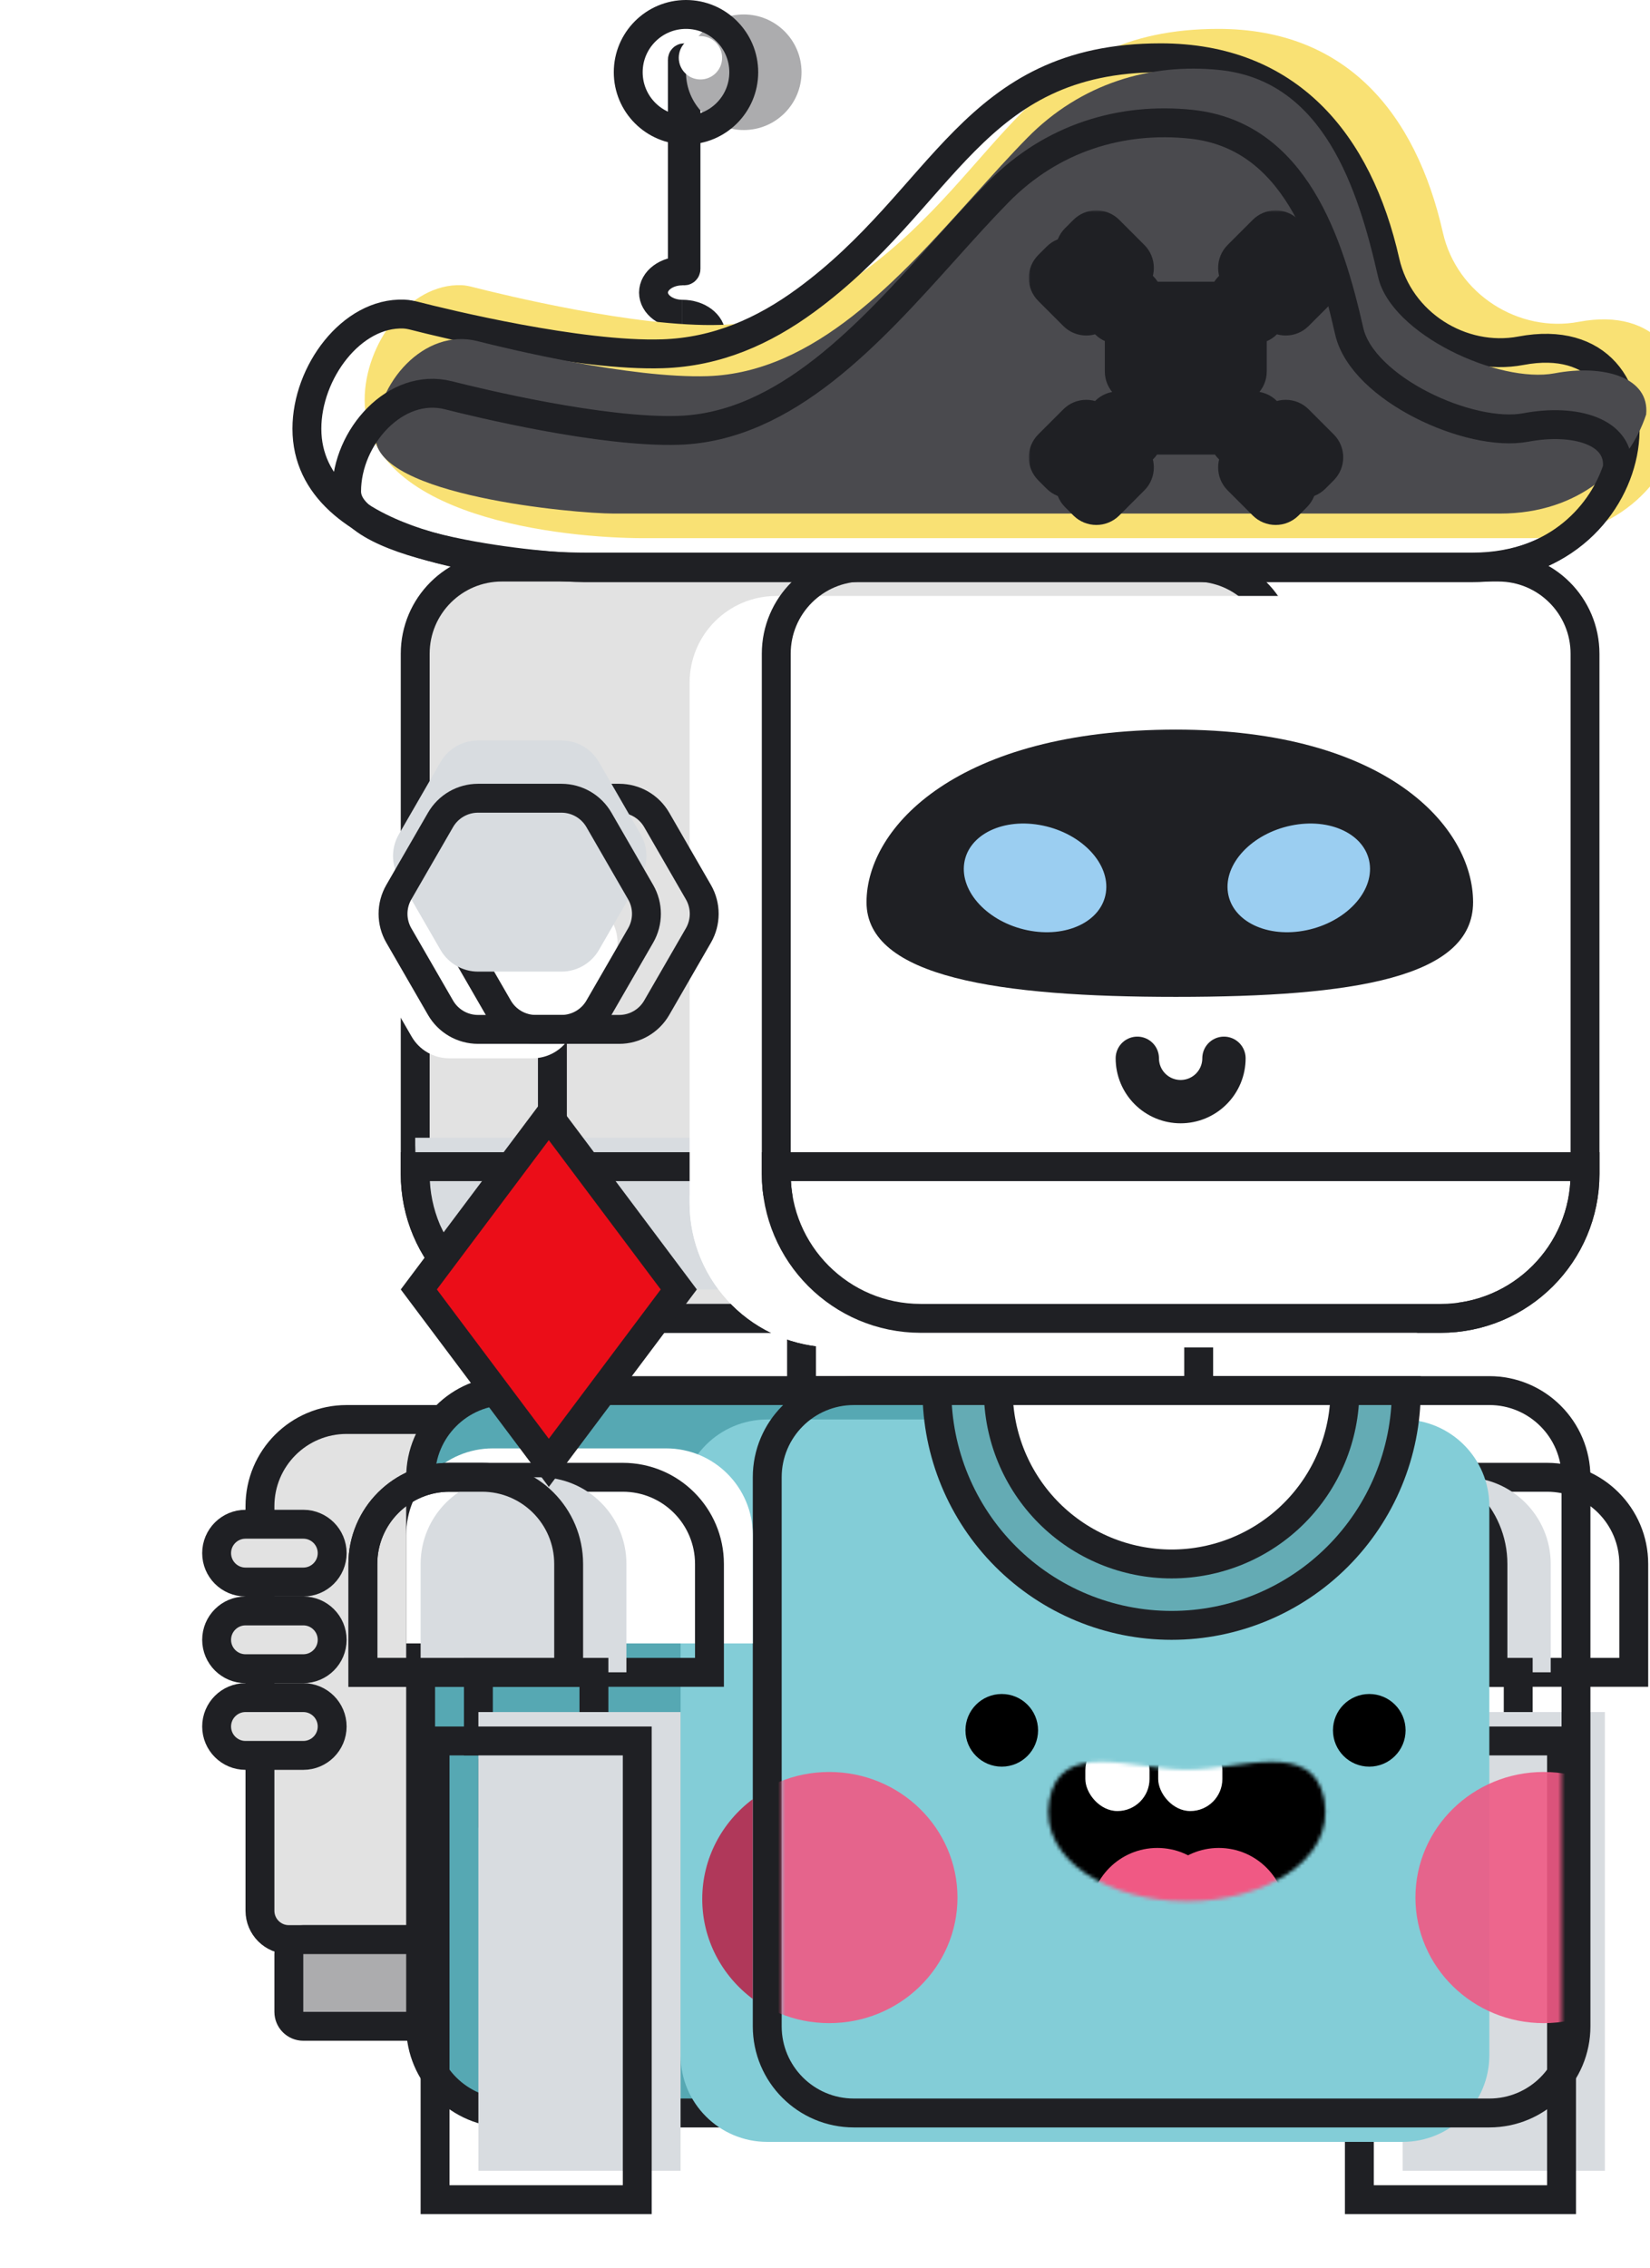 <svg width="457" height="628" viewBox="0 0 457 628" fill="none" xmlns="http://www.w3.org/2000/svg">
<g filter="url(#filter0_ii)">
<path d="M72 417C72 403.745 82.745 393 96 393H288C301.255 393 312 403.745 312 417V529C312 533.418 308.418 537 304 537H80C75.582 537 72 533.418 72 529V417Z" fill="#E2E2E2"/>
</g>
<path d="M72 417C72 403.745 82.745 393 96 393H288C301.255 393 312 403.745 312 417V529C312 533.418 308.418 537 304 537H80C75.582 537 72 533.418 72 529V417Z" stroke="#1F2024" stroke-width="8"/>
<g filter="url(#filter1_ii)">
<path d="M80 541C80 538.791 81.791 537 84 537H300C302.209 537 304 538.791 304 541V557C304 559.209 302.209 561 300 561H84C81.791 561 80 559.209 80 557V541Z" fill="#ACACAE"/>
</g>
<path d="M80 541C80 538.791 81.791 537 84 537H300C302.209 537 304 538.791 304 541V557C304 559.209 302.209 561 300 561H84C81.791 561 80 559.209 80 557V541Z" stroke="#1F2024" stroke-width="8"/>
<g filter="url(#filter2_ii)">
<path d="M60 430C60 425.582 63.582 422 68 422H84C88.418 422 92 425.582 92 430V430C92 434.418 88.418 438 84 438H68C63.582 438 60 434.418 60 430V430Z" fill="#E2E2E2"/>
</g>
<path d="M60 430C60 425.582 63.582 422 68 422H84C88.418 422 92 425.582 92 430V430C92 434.418 88.418 438 84 438H68C63.582 438 60 434.418 60 430V430Z" stroke="#1F2024" stroke-width="8"/>
<g filter="url(#filter3_ii)">
<path d="M60 454C60 449.582 63.582 446 68 446H84C88.418 446 92 449.582 92 454V454C92 458.418 88.418 462 84 462H68C63.582 462 60 458.418 60 454V454Z" fill="#E2E2E2"/>
</g>
<path d="M60 454C60 449.582 63.582 446 68 446H84C88.418 446 92 449.582 92 454V454C92 458.418 88.418 462 84 462H68C63.582 462 60 458.418 60 454V454Z" stroke="#1F2024" stroke-width="8"/>
<g filter="url(#filter4_ii)">
<path d="M60 478C60 473.582 63.582 470 68 470H84C88.418 470 92 473.582 92 478V478C92 482.418 88.418 486 84 486H68C63.582 486 60 482.418 60 478V478Z" fill="#E2E2E2"/>
</g>
<path d="M60 478C60 473.582 63.582 470 68 470H84C88.418 470 92 473.582 92 478V478C92 482.418 88.418 486 84 486H68C63.582 486 60 482.418 60 478V478Z" stroke="#1F2024" stroke-width="8"/>
<g filter="url(#filter5_i)">
<rect x="222" y="365" width="110" height="20" fill="white"/>
</g>
<rect x="222" y="365" width="110" height="20" stroke="#1F2024" stroke-width="8"/>
<g filter="url(#filter6_i)">
<path d="M356.5 433C356.5 419.745 367.245 409 380.5 409H428.5C441.755 409 452.5 419.745 452.5 433V463H356.5V433Z" fill="white"/>
</g>
<path d="M356.5 433C356.5 419.745 367.245 409 380.5 409H428.5C441.755 409 452.5 419.745 452.5 433V463H356.5V433Z" stroke="#1F2024" stroke-width="8"/>
<g filter="url(#filter7_i)">
<path d="M356.5 433C356.5 419.745 367.245 409 380.5 409H389.5C402.755 409 413.5 419.745 413.5 433V463H356.5V433Z" fill="#D8DCE0"/>
</g>
<path d="M356.5 433C356.5 419.745 367.245 409 380.5 409H389.5C402.755 409 413.5 419.745 413.5 433V463H356.5V433Z" stroke="#1F2024" stroke-width="8"/>
<g filter="url(#filter8_ii)">
<rect x="388.5" y="463" width="32" height="19" fill="#4A4A4E"/>
</g>
<rect x="388.5" y="463" width="32" height="19" stroke="#1F2024" stroke-width="8"/>
<g filter="url(#filter9_i)">
<rect x="376.5" y="482" width="56" height="127" fill="#D8DCE0"/>
</g>
<rect x="376.5" y="482" width="56" height="127" stroke="#1F2024" stroke-width="8"/>
<g filter="url(#filter10_ii)">
<path d="M116.5 409C116.5 395.745 127.245 385 140.5 385H332.5C345.755 385 356.5 395.745 356.5 409V561C356.5 574.255 345.755 585 332.5 585H140.5C127.245 585 116.5 574.255 116.5 561V409Z" fill="#56A8B3"/>
</g>
<path d="M116.5 409C116.5 395.745 127.245 385 140.5 385H332.5C345.755 385 356.5 395.745 356.5 409V561C356.5 574.255 345.755 585 332.5 585H140.5C127.245 585 116.5 574.255 116.5 561V409Z" stroke="#1F2024" stroke-width="8"/>
<g filter="url(#filter11_i)">
<path d="M212.5 409C212.5 395.745 223.245 385 236.5 385H412.5C425.755 385 436.5 395.745 436.5 409V561C436.5 574.255 425.755 585 412.5 585H236.5C223.245 585 212.5 574.255 212.5 561V409Z" fill="#83CDD7"/>
</g>
<path d="M212.5 409C212.5 395.745 223.245 385 236.5 385H412.5C425.755 385 436.5 395.745 436.5 409V561C436.5 574.255 425.755 585 412.5 585H236.5C223.245 585 212.5 574.255 212.5 561V409Z" stroke="#1F2024" stroke-width="8"/>
<mask id="mask0" mask-type="alpha" maskUnits="userSpaceOnUse" x="216" y="459" width="217" height="105">
<rect opacity="0.9" x="216.5" y="459" width="216" height="105" fill="#C4C4C4"/>
</mask>
<g mask="url(#mask0)">
<path fill-rule="evenodd" clip-rule="evenodd" d="M229.677 560.126C249.29 560.126 265.189 544.559 265.189 525.357C265.189 506.154 249.29 490.588 229.677 490.588C210.064 490.588 194.164 506.154 194.164 525.357C194.164 544.559 210.064 560.126 229.677 560.126Z" fill="#F05984"/>
<path fill-rule="evenodd" clip-rule="evenodd" d="M427.546 560.126C447.159 560.126 463.058 544.559 463.058 525.357C463.058 506.154 447.159 490.588 427.546 490.588C407.933 490.588 392.033 506.154 392.033 525.357C392.033 544.559 407.933 560.126 427.546 560.126Z" fill="#F05984"/>
</g>
<path d="M277.455 489.112C283.009 489.112 287.511 484.61 287.511 479.056C287.511 473.502 283.009 469 277.455 469C271.901 469 267.399 473.502 267.399 479.056C267.399 484.61 271.901 489.112 277.455 489.112Z" fill="black"/>
<path d="M379.248 489.112C384.802 489.112 389.304 484.61 389.304 479.056C389.304 473.502 384.802 469 379.248 469C373.694 469 369.192 473.502 369.192 479.056C369.192 484.61 373.694 489.112 379.248 489.112Z" fill="black"/>
<mask id="mask1" mask-type="alpha" maskUnits="userSpaceOnUse" x="290" y="487" width="78" height="40">
<path d="M328.328 526.381C308.176 526.381 287.706 515.467 290.622 498.462C293.537 481.457 313.673 489.865 328.328 489.957L328.409 489.957L328.409 489.951L328.721 489.956V489.956L329.032 489.951L329.032 489.957L329.113 489.957C343.621 489.866 363.502 481.625 366.727 497.96L366.819 498.462C369.735 515.467 349.265 526.381 329.113 526.381L328.408 526.379V526.379H329.033L328.328 526.381V526.381Z" fill="white"/>
</mask>
<g mask="url(#mask1)">
<rect x="288.291" y="481.231" width="83.322" height="45.15" fill="black"/>
<path fill-rule="evenodd" clip-rule="evenodd" d="M320.544 549.057C330.882 549.057 339.262 540.677 339.262 530.339C339.262 520.001 330.882 511.62 320.544 511.62C310.206 511.62 301.825 520.001 301.825 530.339C301.825 540.677 310.206 549.057 320.544 549.057Z" fill="#F05984"/>
<rect x="300.604" y="481.231" width="17.777" height="20.179" rx="8.888" fill="white"/>
<rect x="320.783" y="481.231" width="17.777" height="20.179" rx="8.888" fill="white"/>
<path fill-rule="evenodd" clip-rule="evenodd" d="M337.56 549.057C347.898 549.057 356.279 540.677 356.279 530.339C356.279 520.001 347.898 511.62 337.56 511.62C327.223 511.62 318.842 520.001 318.842 530.339C318.842 540.677 327.223 549.057 337.56 549.057Z" fill="#F05984"/>
</g>
<path d="M389.5 385C389.5 402.239 382.652 418.772 370.462 430.962C358.272 443.152 341.739 450 324.5 450C307.261 450 290.728 443.152 278.538 430.962C266.348 418.772 259.5 402.239 259.5 385L324.5 385H389.5Z" fill="#64ABB4" stroke="#1F2024" stroke-width="8"/>
<path d="M372.5 385C372.5 397.73 367.443 409.939 358.441 418.941C349.439 427.943 337.23 433 324.5 433C311.77 433 299.561 427.943 290.559 418.941C281.557 409.939 276.5 397.73 276.5 385L324.5 385H372.5Z" fill="white" stroke="#1F2024" stroke-width="8"/>
<path fill-rule="evenodd" clip-rule="evenodd" d="M208.5 498.103C199.991 504.455 194.5 514.484 194.5 525.769C194.5 537.054 199.991 547.083 208.5 553.435V498.103Z" fill="#B0385A"/>
<g filter="url(#filter12_i)">
<path d="M100.5 433C100.5 419.745 111.245 409 124.5 409H172.5C185.755 409 196.5 419.745 196.5 433V463H100.5V433Z" fill="white"/>
</g>
<path d="M100.5 433C100.5 419.745 111.245 409 124.5 409H172.5C185.755 409 196.5 419.745 196.5 433V463H100.5V433Z" stroke="#1F2024" stroke-width="8"/>
<g filter="url(#filter13_i)">
<path d="M100.5 433C100.5 419.745 111.245 409 124.5 409H133.5C146.755 409 157.5 419.745 157.5 433V463H100.5V433Z" fill="#D8DCE0"/>
</g>
<path d="M100.5 433C100.5 419.745 111.245 409 124.5 409H133.5C146.755 409 157.5 419.745 157.5 433V463H100.5V433Z" stroke="#1F2024" stroke-width="8"/>
<g filter="url(#filter14_ii)">
<rect x="132.5" y="463" width="32" height="19" fill="#4A4A4E"/>
</g>
<rect x="132.5" y="463" width="32" height="19" stroke="#1F2024" stroke-width="8"/>
<g filter="url(#filter15_i)">
<rect x="120.5" y="482" width="56" height="127" fill="#D8DCE0"/>
</g>
<rect x="120.5" y="482" width="56" height="127" stroke="#1F2024" stroke-width="8"/>
<g filter="url(#filter16_ii)">
<path d="M115 181C115 167.745 125.745 157 139 157H331C344.255 157 355 167.745 355 181V341C355 354.255 344.255 365 331 365H155C132.909 365 115 347.091 115 325V181Z" fill="#E2E2E2"/>
</g>
<path d="M115 181C115 167.745 125.745 157 139 157H331C344.255 157 355 167.745 355 181V341C355 354.255 344.255 365 331 365H155C132.909 365 115 347.091 115 325V181Z" stroke="#1F2024" stroke-width="8"/>
<g filter="url(#filter17_i)">
<path d="M115 323H355V325C355 347.091 337.091 365 315 365H155C132.909 365 115 347.091 115 325V323Z" fill="#D8DCE0"/>
</g>
<path d="M115 323H355V325C355 347.091 337.091 365 315 365H155C132.909 365 115 347.091 115 325V323Z" stroke="#1F2024" stroke-width="8"/>
<g filter="url(#filter18_i)">
<path d="M215 181C215 167.745 225.745 157 239 157H415C428.255 157 439 167.745 439 181V325C439 347.091 421.091 365 399 365H255C232.909 365 215 347.091 215 325V181Z" fill="white"/>
</g>
<path d="M215 181C215 167.745 225.745 157 239 157H415C428.255 157 439 167.745 439 181V325C439 347.091 421.091 365 399 365H255C232.909 365 215 347.091 215 325V181Z" stroke="#1F2024" stroke-width="8"/>
<g filter="url(#filter19_i)">
<path d="M215 323H439V325C439 347.091 421.091 365 399 365H255C232.909 365 215 347.091 215 325V323Z" fill="white"/>
</g>
<path d="M215 323H439V325C439 347.091 421.091 365 399 365H255C232.909 365 215 347.091 215 325V323Z" stroke="#1F2024" stroke-width="8"/>
<g filter="url(#filter20_ddi)">
<path fill-rule="evenodd" clip-rule="evenodd" d="M329.68 202C388.055 202 412.001 228.939 412 249.792C411.999 270.644 379.09 276 329.68 276C280.881 276 244 270.644 244 249.792C244 228.939 269.392 202 329.68 202Z" fill="#1F2024"/>
<path fill-rule="evenodd" clip-rule="evenodd" d="M288.517 257.534C277.683 255.278 269.868 246.964 271.062 238.966C272.256 230.967 282.007 226.313 292.841 228.569C303.676 230.826 311.491 239.139 310.297 247.137C309.103 255.136 299.352 259.791 288.517 257.534Z" fill="#9BCEF1"/>
<path fill-rule="evenodd" clip-rule="evenodd" d="M365.881 257.534C355.047 259.791 345.296 255.136 344.102 247.137C342.908 239.139 350.723 230.826 361.557 228.569C372.392 226.313 382.142 230.967 383.336 238.966C384.53 246.964 376.715 255.278 365.881 257.534Z" fill="#9BCEF1"/>
</g>
<g filter="url(#filter21_d)">
<line x1="157" y1="279" x2="157" y2="319" stroke="#1F2024" stroke-width="8"/>
<g filter="url(#filter22_ii)">
<path d="M156 305L192 353L156 401L120 353L156 305Z" fill="#EB0D18"/>
</g>
<path d="M156 305L192 353L156 401L120 353L156 305Z" stroke="#1F2024" stroke-width="8"/>
<g filter="url(#filter23_i)">
<path d="M142.011 223C144.155 219.287 148.116 217 152.403 217L175.497 217C179.785 217 183.746 219.287 185.89 223L197.437 243C199.58 246.713 199.58 251.287 197.437 255L185.89 275C183.746 278.713 179.785 281 175.497 281H152.403C148.116 281 144.155 278.713 142.011 275L130.464 255C128.321 251.287 128.321 246.713 130.464 243L142.011 223Z" fill="white"/>
</g>
<path d="M142.011 223C144.155 219.287 148.116 217 152.403 217L175.497 217C179.785 217 183.746 219.287 185.89 223L197.437 243C199.58 246.713 199.58 251.287 197.437 255L185.89 275C183.746 278.713 179.785 281 175.497 281H152.403C148.116 281 144.155 278.713 142.011 275L130.464 255C128.321 251.287 128.321 246.713 130.464 243L142.011 223Z" stroke="#1F2024" stroke-width="8"/>
<g filter="url(#filter24_i)">
<path d="M126.011 223C128.155 219.287 132.116 217 136.403 217L159.497 217C163.785 217 167.746 219.287 169.89 223L181.437 243C183.58 246.713 183.58 251.287 181.437 255L169.89 275C167.746 278.713 163.785 281 159.497 281H136.403C132.116 281 128.155 278.713 126.011 275L114.464 255C112.321 251.287 112.321 246.713 114.464 243L126.011 223Z" fill="#D8DCE0"/>
</g>
<path d="M126.011 223C128.155 219.287 132.116 217 136.403 217L159.497 217C163.785 217 167.746 219.287 169.89 223L181.437 243C183.58 246.713 183.58 251.287 181.437 255L169.89 275C167.746 278.713 163.785 281 159.497 281H136.403C132.116 281 128.155 278.713 126.011 275L114.464 255C112.321 251.287 112.321 246.713 114.464 243L126.011 223Z" stroke="#1F2024" stroke-width="8" stroke-linejoin="round"/>
</g>
<path d="M339 293C339 294.576 338.69 296.136 338.087 297.592C337.483 299.048 336.6 300.371 335.485 301.485C334.371 302.6 333.048 303.483 331.592 304.087C330.136 304.69 328.576 305 327 305C325.424 305 323.864 304.69 322.408 304.087C320.952 303.483 319.629 302.6 318.515 301.485C317.4 300.371 316.517 299.048 315.913 297.592C315.31 296.136 315 294.576 315 293" stroke="#1F2024" stroke-width="12" stroke-linecap="round"/>
<g filter="url(#filter25_ii)">
<rect x="189" y="16" width="1" height="59" rx="0.5" fill="#ACACAE"/>
</g>
<rect x="189" y="16" width="1" height="59" rx="0.5" stroke="#1F2024" stroke-width="8"/>
<path d="M189 99C193.418 99 197 96.314 197 93C197 89.686 193.418 87 189 87" stroke="#1F2024" stroke-width="8"/>
<path d="M189 87C184.582 87 181 84.314 181 81C181 77.686 184.582 75 189 75" stroke="#1F2024" stroke-width="8"/>
<g filter="url(#filter26_i)">
<path d="M174 20C174 11.163 181.163 4 190 4V4C198.837 4 206 11.163 206 20V20C206 28.837 198.837 36 190 36V36C181.163 36 174 28.837 174 20V20Z" fill="#ACACAE"/>
</g>
<path d="M174 20C174 11.163 181.163 4 190 4V4C198.837 4 206 11.163 206 20V20C206 28.837 198.837 36 190 36V36C181.163 36 174 28.837 174 20V20Z" stroke="#1F2024" stroke-width="8"/>
<circle cx="194" cy="16" r="6" fill="white"/>
<g filter="url(#filter27_i)">
<path d="M321.451 16C269.19 16 261.827 54.895 223.115 83.186C211.515 91.665 198.65 97.456 183.493 97.949C160.382 98.701 122.966 89.522 114.981 87.485C113.944 87.22 112.919 86.998 111.849 86.957C97.388 86.402 85 103.098 85 118.686C85 151.498 140.403 157 162.299 157H407.847C458.211 157 464.675 88.91 421.258 97.103C404.761 100.216 387.517 89.535 383.64 72.406C376.137 39.265 356.788 16 321.451 16Z" fill="#F9E174"/>
</g>
<path d="M321.451 16C269.19 16 261.827 54.895 223.115 83.186C211.515 91.665 198.65 97.456 183.493 97.949C160.382 98.701 122.966 89.522 114.981 87.485C113.944 87.22 112.919 86.998 111.849 86.957C97.388 86.402 85 103.098 85 118.686C85 151.498 140.403 157 162.299 157H407.847C458.211 157 464.675 88.91 421.258 97.103C404.761 100.216 387.517 89.535 383.64 72.406C376.137 39.265 356.788 16 321.451 16Z" stroke="#1F2024" stroke-width="8"/>
<g filter="url(#filter28_i)">
<path d="M447.934 129.756C448.962 119.498 436.273 115.773 422.587 118.352C407.184 121.255 377.31 107.648 373.689 91.676C368.139 67.19 358.59 37.438 329.941 34.399C310.672 32.355 291.329 38.102 276.516 53.183C271.701 58.084 266.804 63.528 261.767 69.127C240.902 92.322 217.644 118.176 187.962 119.141C166.592 119.835 132.121 111.447 124.217 109.44C109.611 105.731 96 120.983 96 136.046C96 152.238 151.267 157.185 161.932 157.185H407.48C429.609 157.185 443.263 143.923 447.934 129.756Z" fill="#4A4A4E"/>
</g>
<path d="M447.934 129.756C448.962 119.498 436.273 115.773 422.587 118.352C407.184 121.255 377.31 107.648 373.689 91.676C368.139 67.19 358.59 37.438 329.941 34.399C310.672 32.355 291.329 38.102 276.516 53.183C271.701 58.084 266.804 63.528 261.767 69.127C240.902 92.322 217.644 118.176 187.962 119.141C166.592 119.835 132.121 111.447 124.217 109.44C109.611 105.731 96 120.983 96 136.046C96 152.238 151.267 157.185 161.932 157.185H407.48C429.609 157.185 443.263 143.923 447.934 129.756Z" stroke="#1F2024" stroke-width="8"/>
<mask id="path-52-outside-1" maskUnits="userSpaceOnUse" x="284.937" y="58.244" width="88" height="88" fill="black">
<rect fill="white" x="284.937" y="58.244" width="88" height="88"/>
<path fill-rule="evenodd" clip-rule="evenodd" d="M296.94 73.955C296.549 73.565 295.916 73.565 295.525 73.955L293.23 76.251C292.839 76.641 292.839 77.275 293.23 77.665L300.162 84.597C300.552 84.987 301.185 84.987 301.576 84.597L303.407 82.766C303.798 82.375 304.431 82.375 304.822 82.766L308.971 86.915C309.362 87.306 309.995 87.306 310.385 86.915L313.758 83.543C314.148 83.153 314.148 82.52 313.758 82.129L309.608 77.979C309.217 77.589 309.217 76.956 309.608 76.565L311.29 74.883C311.68 74.493 311.68 73.859 311.29 73.469L304.358 66.537C303.968 66.146 303.334 66.146 302.944 66.537L300.649 68.832C300.258 69.222 300.258 69.856 300.649 70.246L303.872 73.469C304.262 73.859 304.262 74.493 303.872 74.883L301.577 77.178C301.186 77.569 300.553 77.569 300.163 77.178L296.94 73.955ZM360.029 73.955C360.419 73.565 361.053 73.565 361.443 73.955L363.739 76.251C364.129 76.641 364.129 77.275 363.739 77.665L356.807 84.597C356.416 84.987 355.783 84.987 355.392 84.597L353.561 82.766C353.171 82.375 352.537 82.375 352.147 82.766L347.997 86.915C347.607 87.306 346.974 87.306 346.583 86.915L343.211 83.543C342.82 83.153 342.82 82.52 343.211 82.129L347.361 77.979C347.751 77.589 347.751 76.956 347.361 76.565L345.679 74.883C345.288 74.493 345.288 73.859 345.679 73.469L352.61 66.537C353.001 66.146 353.634 66.146 354.025 66.537L356.32 68.832C356.71 69.222 356.71 69.856 356.32 70.246L353.097 73.469C352.706 73.859 352.706 74.493 353.097 74.883L355.392 77.178C355.782 77.569 356.416 77.569 356.806 77.178L360.029 73.955ZM293.23 125.918C292.839 126.308 292.839 126.941 293.23 127.332L295.525 129.627C295.916 130.018 296.549 130.018 296.94 129.627L300.163 126.405C300.553 126.014 301.186 126.014 301.577 126.405L303.872 128.7C304.262 129.09 304.262 129.723 303.872 130.114L300.649 133.337C300.258 133.727 300.258 134.36 300.649 134.751L302.944 137.046C303.334 137.436 303.967 137.436 304.358 137.046L311.29 130.114C311.68 129.723 311.68 129.09 311.29 128.7L309.608 127.018C309.217 126.627 309.217 125.994 309.608 125.603L313.758 121.454C314.148 121.063 314.148 120.43 313.758 120.039L310.385 116.667C309.995 116.277 309.362 116.277 308.971 116.667L304.822 120.817C304.431 121.208 303.798 121.208 303.407 120.817L301.576 118.986C301.185 118.595 300.552 118.595 300.162 118.986L293.23 125.918ZM360.029 129.627C360.419 130.018 361.053 130.018 361.443 129.627L363.739 127.332C364.129 126.941 364.129 126.308 363.739 125.918L356.807 118.986C356.416 118.595 355.783 118.595 355.392 118.986L353.561 120.817C353.171 121.208 352.537 121.208 352.147 120.817L347.997 116.667C347.607 116.277 346.974 116.277 346.583 116.667L343.211 120.039C342.82 120.43 342.82 121.063 343.211 121.454L347.361 125.603C347.751 125.994 347.751 126.627 347.361 127.018L345.679 128.7C345.288 129.09 345.288 129.723 345.679 130.114L352.61 137.046C353.001 137.436 353.634 137.436 354.025 137.046L356.319 134.751C356.71 134.36 356.71 133.727 356.319 133.337L353.097 130.114C352.706 129.723 352.706 129.09 353.097 128.7L355.392 126.405C355.782 126.014 356.416 126.014 356.806 126.405L360.029 129.627ZM342.852 87C342.852 86.448 342.404 86 341.852 86H315C314.448 86 314 86.448 314 87V102.825C314 103.378 314.448 103.825 315 103.825H315.785C316.337 103.825 316.785 104.273 316.785 104.825V107.499C316.785 108.052 317.233 108.499 317.785 108.499H319.838C320.391 108.499 320.838 108.052 320.838 107.499V104.825C320.838 104.273 321.286 103.825 321.838 103.825H322.343C322.896 103.825 323.343 104.273 323.343 104.825V107.499C323.343 108.052 323.791 108.499 324.343 108.499H326.397C326.949 108.499 327.397 108.052 327.397 107.499V104.825C327.397 104.273 327.844 103.825 328.397 103.825H328.9C329.452 103.825 329.9 104.273 329.9 104.825V107.499C329.9 108.052 330.348 108.499 330.9 108.499H332.953C333.506 108.499 333.953 108.052 333.953 107.499V104.825C333.953 104.273 334.401 103.825 334.953 103.825H335.458C336.01 103.825 336.458 104.273 336.458 104.825V107.499C336.458 108.052 336.906 108.499 337.458 108.499H339.511C340.064 108.499 340.511 108.052 340.511 107.499V104.825C340.511 104.273 340.959 103.825 341.511 103.825H341.852C342.404 103.825 342.852 103.378 342.852 102.825V87ZM340.102 113.61C340.102 113.058 339.655 112.61 339.102 112.61H317.496C316.944 112.61 316.496 113.058 316.496 113.61V116.856C316.496 117.408 316.944 117.856 317.496 117.856H339.102C339.655 117.856 340.102 117.408 340.102 116.856V113.61ZM338.143 92C338.143 91.448 337.696 91 337.143 91H320C319.448 91 319 91.448 319 92V97.716C319 98.268 319.448 98.716 320 98.716H337.143C337.696 98.716 338.143 98.268 338.143 97.715V92Z"/>
</mask>
<path fill-rule="evenodd" clip-rule="evenodd" d="M296.94 73.955C296.549 73.565 295.916 73.565 295.525 73.955L293.23 76.251C292.839 76.641 292.839 77.275 293.23 77.665L300.162 84.597C300.552 84.987 301.185 84.987 301.576 84.597L303.407 82.766C303.798 82.375 304.431 82.375 304.822 82.766L308.971 86.915C309.362 87.306 309.995 87.306 310.385 86.915L313.758 83.543C314.148 83.153 314.148 82.52 313.758 82.129L309.608 77.979C309.217 77.589 309.217 76.956 309.608 76.565L311.29 74.883C311.68 74.493 311.68 73.859 311.29 73.469L304.358 66.537C303.968 66.146 303.334 66.146 302.944 66.537L300.649 68.832C300.258 69.222 300.258 69.856 300.649 70.246L303.872 73.469C304.262 73.859 304.262 74.493 303.872 74.883L301.577 77.178C301.186 77.569 300.553 77.569 300.163 77.178L296.94 73.955ZM360.029 73.955C360.419 73.565 361.053 73.565 361.443 73.955L363.739 76.251C364.129 76.641 364.129 77.275 363.739 77.665L356.807 84.597C356.416 84.987 355.783 84.987 355.392 84.597L353.561 82.766C353.171 82.375 352.537 82.375 352.147 82.766L347.997 86.915C347.607 87.306 346.974 87.306 346.583 86.915L343.211 83.543C342.82 83.153 342.82 82.52 343.211 82.129L347.361 77.979C347.751 77.589 347.751 76.956 347.361 76.565L345.679 74.883C345.288 74.493 345.288 73.859 345.679 73.469L352.61 66.537C353.001 66.146 353.634 66.146 354.025 66.537L356.32 68.832C356.71 69.222 356.71 69.856 356.32 70.246L353.097 73.469C352.706 73.859 352.706 74.493 353.097 74.883L355.392 77.178C355.782 77.569 356.416 77.569 356.806 77.178L360.029 73.955ZM293.23 125.918C292.839 126.308 292.839 126.941 293.23 127.332L295.525 129.627C295.916 130.018 296.549 130.018 296.94 129.627L300.163 126.405C300.553 126.014 301.186 126.014 301.577 126.405L303.872 128.7C304.262 129.09 304.262 129.723 303.872 130.114L300.649 133.337C300.258 133.727 300.258 134.36 300.649 134.751L302.944 137.046C303.334 137.436 303.967 137.436 304.358 137.046L311.29 130.114C311.68 129.723 311.68 129.09 311.29 128.7L309.608 127.018C309.217 126.627 309.217 125.994 309.608 125.603L313.758 121.454C314.148 121.063 314.148 120.43 313.758 120.039L310.385 116.667C309.995 116.277 309.362 116.277 308.971 116.667L304.822 120.817C304.431 121.208 303.798 121.208 303.407 120.817L301.576 118.986C301.185 118.595 300.552 118.595 300.162 118.986L293.23 125.918ZM360.029 129.627C360.419 130.018 361.053 130.018 361.443 129.627L363.739 127.332C364.129 126.941 364.129 126.308 363.739 125.918L356.807 118.986C356.416 118.595 355.783 118.595 355.392 118.986L353.561 120.817C353.171 121.208 352.537 121.208 352.147 120.817L347.997 116.667C347.607 116.277 346.974 116.277 346.583 116.667L343.211 120.039C342.82 120.43 342.82 121.063 343.211 121.454L347.361 125.603C347.751 125.994 347.751 126.627 347.361 127.018L345.679 128.7C345.288 129.09 345.288 129.723 345.679 130.114L352.61 137.046C353.001 137.436 353.634 137.436 354.025 137.046L356.319 134.751C356.71 134.36 356.71 133.727 356.319 133.337L353.097 130.114C352.706 129.723 352.706 129.09 353.097 128.7L355.392 126.405C355.782 126.014 356.416 126.014 356.806 126.405L360.029 129.627ZM342.852 87C342.852 86.448 342.404 86 341.852 86H315C314.448 86 314 86.448 314 87V102.825C314 103.378 314.448 103.825 315 103.825H315.785C316.337 103.825 316.785 104.273 316.785 104.825V107.499C316.785 108.052 317.233 108.499 317.785 108.499H319.838C320.391 108.499 320.838 108.052 320.838 107.499V104.825C320.838 104.273 321.286 103.825 321.838 103.825H322.343C322.896 103.825 323.343 104.273 323.343 104.825V107.499C323.343 108.052 323.791 108.499 324.343 108.499H326.397C326.949 108.499 327.397 108.052 327.397 107.499V104.825C327.397 104.273 327.844 103.825 328.397 103.825H328.9C329.452 103.825 329.9 104.273 329.9 104.825V107.499C329.9 108.052 330.348 108.499 330.9 108.499H332.953C333.506 108.499 333.953 108.052 333.953 107.499V104.825C333.953 104.273 334.401 103.825 334.953 103.825H335.458C336.01 103.825 336.458 104.273 336.458 104.825V107.499C336.458 108.052 336.906 108.499 337.458 108.499H339.511C340.064 108.499 340.511 108.052 340.511 107.499V104.825C340.511 104.273 340.959 103.825 341.511 103.825H341.852C342.404 103.825 342.852 103.378 342.852 102.825V87ZM340.102 113.61C340.102 113.058 339.655 112.61 339.102 112.61H317.496C316.944 112.61 316.496 113.058 316.496 113.61V116.856C316.496 117.408 316.944 117.856 317.496 117.856H339.102C339.655 117.856 340.102 117.408 340.102 116.856V113.61ZM338.143 92C338.143 91.448 337.696 91 337.143 91H320C319.448 91 319 91.448 319 92V97.716C319 98.268 319.448 98.716 320 98.716H337.143C337.696 98.716 338.143 98.268 338.143 97.715V92Z" fill="white"/>
<path d="M356.806 126.405L351.149 132.061L356.806 126.405ZM353.097 130.114L358.754 124.457L353.097 130.114ZM356.319 134.751L361.976 140.408L356.319 134.751ZM356.319 133.337L361.976 127.68L356.319 133.337ZM354.025 137.046L359.681 142.703L354.025 137.046ZM345.679 130.114L351.335 124.457L345.679 130.114ZM356.807 118.986L351.15 124.643L356.807 118.986ZM361.443 129.627L367.1 135.284L361.443 129.627ZM360.029 129.627L365.686 123.971L360.029 129.627ZM363.739 127.332L358.082 121.675L363.739 127.332ZM363.739 125.918L358.082 131.575L363.739 125.918ZM300.162 118.986L305.819 124.643L300.162 118.986ZM304.822 120.817L299.165 115.16L304.822 120.817ZM303.407 120.817L297.75 126.474L303.407 120.817ZM310.385 116.667L304.729 122.324L310.385 116.667ZM313.758 120.039L319.414 114.383L313.758 120.039ZM309.608 127.018L315.265 121.361L309.608 127.018ZM309.608 125.603L303.951 119.947L309.608 125.603ZM311.29 130.114L305.633 124.457L311.29 130.114ZM304.358 137.046L310.015 142.703L304.358 137.046ZM300.649 133.337L306.306 138.994L300.649 133.337ZM300.649 134.751L306.306 129.094L300.649 134.751ZM303.872 128.7L309.529 123.043L303.872 128.7ZM303.872 130.114L298.215 124.457L303.872 130.114ZM300.163 126.405L305.819 132.061L300.163 126.405ZM301.577 126.405L307.234 120.748L301.577 126.405ZM293.23 127.332L287.573 132.989L293.23 127.332ZM293.23 125.918L298.887 131.575L293.23 125.918ZM295.525 129.627L289.869 135.284L295.525 129.627ZM296.94 129.627L291.283 123.971L296.94 129.627ZM355.392 77.178L349.735 82.835L355.392 77.178ZM356.806 77.178L362.463 82.835L356.806 77.178ZM353.097 73.469L347.44 67.812L353.097 73.469ZM353.097 74.883L358.754 69.226L353.097 74.883ZM356.32 68.832L361.976 63.175L356.32 68.832ZM356.32 70.246L361.976 75.903L356.32 70.246ZM352.61 66.537L358.267 72.194L352.61 66.537ZM354.025 66.537L359.682 60.88L354.025 66.537ZM345.679 74.883L340.022 80.54L345.679 74.883ZM345.679 73.469L340.022 67.812L345.679 73.469ZM347.361 77.979L341.704 72.323L347.361 77.979ZM347.361 76.565L341.704 82.222L347.361 76.565ZM343.211 83.543L348.868 77.886L343.211 83.543ZM343.211 82.129L337.554 76.472L343.211 82.129ZM347.997 86.915L342.34 81.258L347.997 86.915ZM346.583 86.915L352.24 81.258L346.583 86.915ZM356.807 84.597L362.464 90.254L356.807 84.597ZM355.392 84.597L361.049 78.94L355.392 84.597ZM361.443 73.955L355.786 79.612L361.443 73.955ZM360.029 73.955L354.372 68.299L360.029 73.955ZM363.739 76.251L358.082 81.908L363.739 76.251ZM363.739 77.665L358.082 72.008L363.739 77.665ZM301.577 77.178L295.92 71.521L301.577 77.178ZM300.163 77.178L294.506 82.835L300.163 77.178ZM303.872 73.469L309.529 67.812L303.872 73.469ZM303.872 74.883L298.215 69.226L303.872 74.883ZM311.29 74.883L305.633 69.226L311.29 74.883ZM311.29 73.469L316.947 67.812L311.29 73.469ZM309.608 77.979L303.951 83.636L309.608 77.979ZM309.608 76.565L303.951 70.908L309.608 76.565ZM313.758 82.129L308.101 87.786L313.758 82.129ZM308.971 86.915L314.628 81.258L308.971 86.915ZM310.385 86.915L304.729 81.258L310.385 86.915ZM303.407 82.766L297.75 77.109L303.407 82.766ZM304.822 82.766L299.165 88.422L304.822 82.766ZM300.162 84.597L294.505 90.254L300.162 84.597ZM301.576 84.597L307.233 90.254L301.576 84.597ZM295.525 73.955L301.182 79.612L295.525 73.955ZM293.23 76.251L298.887 81.908L293.23 76.251ZM293.23 77.665L298.887 72.008L293.23 77.665ZM298.887 81.908L301.182 79.612L289.869 68.299L287.573 70.594L298.887 81.908ZM305.819 78.94L298.887 72.008L287.573 83.322L294.505 90.254L305.819 78.94ZM297.75 77.109L295.919 78.94L307.233 90.254L309.064 88.422L297.75 77.109ZM314.628 81.258L310.478 77.109L299.165 88.422L303.314 92.572L314.628 81.258ZM308.101 77.886L304.729 81.258L316.042 92.572L319.414 89.2L308.101 77.886ZM303.951 83.636L308.101 87.786L319.414 76.472L315.265 72.323L303.951 83.636ZM305.633 69.226L303.951 70.908L315.265 82.222L316.947 80.54L305.633 69.226ZM298.701 72.194L305.633 79.126L316.947 67.812L310.015 60.88L298.701 72.194ZM306.306 74.489L308.601 72.194L297.287 60.88L294.992 63.175L306.306 74.489ZM309.529 67.812L306.306 64.589L294.992 75.903L298.215 79.126L309.529 67.812ZM307.234 82.835L309.529 80.54L298.215 69.226L295.92 71.521L307.234 82.835ZM291.283 79.612L294.506 82.835L305.819 71.521L302.596 68.299L291.283 79.612ZM369.395 70.594L367.1 68.299L355.786 79.612L358.082 81.908L369.395 70.594ZM362.464 90.254L369.395 83.322L358.082 72.008L351.15 78.94L362.464 90.254ZM347.904 88.422L349.736 90.254L361.049 78.94L359.218 77.109L347.904 88.422ZM353.654 92.572L357.804 88.422L346.49 77.109L342.34 81.258L353.654 92.572ZM337.554 89.2L340.926 92.572L352.24 81.258L348.868 77.886L337.554 89.2ZM341.704 72.323L337.554 76.472L348.868 87.786L353.018 83.636L341.704 72.323ZM340.022 80.54L341.704 82.222L353.018 70.908L351.335 69.226L340.022 80.54ZM346.954 60.88L340.022 67.812L351.335 79.126L358.267 72.194L346.954 60.88ZM361.976 63.175L359.682 60.88L348.368 72.194L350.663 74.489L361.976 63.175ZM358.754 79.126L361.976 75.903L350.663 64.589L347.44 67.812L358.754 79.126ZM361.049 71.521L358.754 69.226L347.44 80.54L349.735 82.835L361.049 71.521ZM354.372 68.299L351.149 71.521L362.463 82.835L365.686 79.612L354.372 68.299ZM301.182 123.971L298.887 121.675L287.573 132.989L289.869 135.284L301.182 123.971ZM294.506 120.748L291.283 123.971L302.596 135.284L305.819 132.061L294.506 120.748ZM309.529 123.043L307.234 120.748L295.92 132.061L298.215 134.357L309.529 123.043ZM306.306 138.994L309.529 135.771L298.215 124.457L294.992 127.68L306.306 138.994ZM308.601 131.389L306.306 129.094L294.992 140.408L297.287 142.703L308.601 131.389ZM305.633 124.457L298.701 131.389L310.015 142.703L316.947 135.771L305.633 124.457ZM303.951 132.674L305.633 134.357L316.947 123.043L315.265 121.361L303.951 132.674ZM308.101 115.797L303.951 119.947L315.265 131.26L319.414 127.111L308.101 115.797ZM304.729 122.324L308.101 125.696L319.414 114.383L316.042 111.011L304.729 122.324ZM310.478 126.474L314.628 122.324L303.314 111.011L299.165 115.16L310.478 126.474ZM295.919 124.643L297.75 126.474L309.064 115.16L307.233 113.329L295.919 124.643ZM298.887 131.575L305.819 124.643L294.505 113.329L287.573 120.261L298.887 131.575ZM358.082 121.675L355.786 123.971L367.1 135.284L369.395 132.989L358.082 121.675ZM351.15 124.643L358.082 131.575L369.395 120.261L362.464 113.329L351.15 124.643ZM359.218 126.474L361.049 124.643L349.736 113.329L347.904 115.16L359.218 126.474ZM342.34 122.324L346.49 126.474L357.804 115.16L353.654 111.011L342.34 122.324ZM348.868 125.696L352.24 122.324L340.926 111.011L337.554 114.383L348.868 125.696ZM353.018 119.947L348.868 115.797L337.554 127.111L341.704 131.26L353.018 119.947ZM351.335 134.357L353.018 132.674L341.704 121.361L340.022 123.043L351.335 134.357ZM358.267 131.389L351.335 124.457L340.022 135.771L346.954 142.703L358.267 131.389ZM350.663 129.094L348.368 131.389L359.681 142.703L361.976 140.408L350.663 129.094ZM347.44 135.771L350.663 138.994L361.976 127.68L358.754 124.457L347.44 135.771ZM349.735 120.748L347.44 123.043L358.754 134.357L361.049 132.061L349.735 120.748ZM365.686 123.971L362.463 120.748L351.149 132.061L354.372 135.284L365.686 123.971ZM315 94H341.852V78H315V94ZM322 102.825V87H306V102.825H322ZM315.785 95.825H315V111.825H315.785V95.825ZM324.785 107.499V104.825H308.785V107.499H324.785ZM319.838 100.499H317.785V116.499H319.838V100.499ZM312.838 104.825V107.499H328.838V104.825H312.838ZM322.343 95.825H321.838V111.825H322.343V95.825ZM331.343 107.499V104.825H315.343V107.499H331.343ZM326.397 100.499H324.343V116.499H326.397V100.499ZM319.397 104.825V107.499H335.397V104.825H319.397ZM328.9 95.825H328.397V111.825H328.9V95.825ZM337.9 107.499V104.825H321.9V107.499H337.9ZM332.953 100.499H330.9V116.499H332.953V100.499ZM325.953 104.825V107.499H341.953V104.825H325.953ZM335.458 95.825H334.953V111.825H335.458V95.825ZM344.458 107.499V104.825H328.458V107.499H344.458ZM339.511 100.499H337.458V116.499H339.511V100.499ZM332.511 104.825V107.499H348.511V104.825H332.511ZM341.852 95.825H341.511V111.825H341.852V95.825ZM334.852 87V102.825H350.852V87H334.852ZM317.496 120.61H339.102V104.61H317.496V120.61ZM324.496 116.856V113.61H308.496V116.856H324.496ZM339.102 109.856H317.496V125.856H339.102V109.856ZM332.102 113.61V116.856H348.102V113.61H332.102ZM320 99H337.143V83H320V99ZM327 97.716V92H311V97.716H327ZM337.143 90.716H320V106.715H337.143V90.716ZM330.143 92V97.715H346.143V92H330.143ZM337.143 106.715C342.114 106.715 346.143 102.686 346.143 97.715H330.143C330.143 93.85 333.277 90.716 337.143 90.716V106.715ZM311 97.716C311 102.686 315.029 106.715 320 106.715V90.716C323.866 90.716 327 93.85 327 97.716H311ZM337.143 99C333.277 99 330.143 95.866 330.143 92H346.143C346.143 87.029 342.114 83 337.143 83V99ZM320 83C315.029 83 311 87.029 311 92H327C327 95.866 323.866 99 320 99V83ZM339.102 125.856C344.073 125.856 348.102 121.826 348.102 116.856H332.102C332.102 112.99 335.236 109.856 339.102 109.856V125.856ZM308.496 116.856C308.496 121.826 312.525 125.856 317.496 125.856V109.856C321.362 109.856 324.496 112.99 324.496 116.856H308.496ZM339.102 120.61C335.236 120.61 332.102 117.476 332.102 113.61H348.102C348.102 108.639 344.073 104.61 339.102 104.61V120.61ZM317.496 104.61C312.525 104.61 308.496 108.639 308.496 113.61H324.496C324.496 117.476 321.362 120.61 317.496 120.61V104.61ZM341.852 111.825C346.823 111.825 350.852 107.796 350.852 102.825H334.852C334.852 98.959 337.986 95.825 341.852 95.825V111.825ZM348.511 104.825C348.511 108.691 345.377 111.825 341.511 111.825V95.825C336.541 95.825 332.511 99.855 332.511 104.825H348.511ZM339.511 116.499C344.482 116.499 348.511 112.47 348.511 107.499H332.511C332.511 103.633 335.645 100.499 339.511 100.499V116.499ZM328.458 107.499C328.458 112.47 332.487 116.499 337.458 116.499V100.499C341.324 100.499 344.458 103.633 344.458 107.499H328.458ZM335.458 111.825C331.592 111.825 328.458 108.691 328.458 104.825H344.458C344.458 99.855 340.428 95.825 335.458 95.825V111.825ZM341.953 104.825C341.953 108.691 338.819 111.825 334.953 111.825V95.825C329.983 95.825 325.953 99.855 325.953 104.825H341.953ZM332.953 116.499C337.924 116.499 341.953 112.47 341.953 107.499H325.953C325.953 103.633 329.087 100.499 332.953 100.499V116.499ZM321.9 107.499C321.9 112.47 325.929 116.499 330.9 116.499V100.499C334.766 100.499 337.9 103.633 337.9 107.499H321.9ZM328.9 111.825C325.034 111.825 321.9 108.691 321.9 104.825H337.9C337.9 99.855 333.871 95.825 328.9 95.825V111.825ZM335.397 104.825C335.397 108.691 332.263 111.825 328.397 111.825V95.825C323.426 95.825 319.397 99.855 319.397 104.825H335.397ZM326.397 116.499C331.367 116.499 335.397 112.47 335.397 107.499H319.397C319.397 103.633 322.531 100.499 326.397 100.499V116.499ZM315.343 107.499C315.343 112.47 319.373 116.499 324.343 116.499V100.499C328.209 100.499 331.343 103.633 331.343 107.499H315.343ZM322.343 111.825C318.477 111.825 315.343 108.691 315.343 104.825H331.343C331.343 99.855 327.314 95.825 322.343 95.825V111.825ZM328.838 104.825C328.838 108.691 325.704 111.825 321.838 111.825V95.825C316.868 95.825 312.838 99.855 312.838 104.825H328.838ZM319.838 116.499C324.809 116.499 328.838 112.47 328.838 107.499H312.838C312.838 103.633 315.972 100.499 319.838 100.499V116.499ZM308.785 107.499C308.785 112.47 312.814 116.499 317.785 116.499V100.499C321.651 100.499 324.785 103.634 324.785 107.499H308.785ZM315.785 111.825C311.919 111.825 308.785 108.691 308.785 104.825H324.785C324.785 99.855 320.755 95.825 315.785 95.825V111.825ZM306 102.825C306 107.796 310.029 111.825 315 111.825V95.825C318.866 95.825 322 98.959 322 102.825H306ZM341.852 94C337.986 94 334.852 90.866 334.852 87H350.852C350.852 82.029 346.823 78 341.852 78V94ZM315 78C310.029 78 306 82.029 306 87H322C322 90.866 318.866 94 315 94V78ZM361.049 132.061C358.315 134.795 353.883 134.795 351.149 132.061L362.463 120.748C358.948 117.233 353.25 117.233 349.735 120.748L361.049 132.061ZM358.754 124.457C361.487 127.191 361.487 131.623 358.754 134.357L347.44 123.043C343.925 126.558 343.925 132.256 347.44 135.771L358.754 124.457ZM361.976 140.408C365.491 136.893 365.491 131.195 361.976 127.68L350.663 138.994C347.929 136.26 347.929 131.828 350.663 129.094L361.976 140.408ZM346.954 142.703C350.468 146.217 356.167 146.217 359.681 142.703L348.368 131.389C351.101 128.655 355.534 128.655 358.267 131.389L346.954 142.703ZM340.022 123.043C336.507 126.558 336.507 132.256 340.022 135.771L351.335 124.457C354.069 127.191 354.069 131.623 351.335 134.357L340.022 123.043ZM341.704 131.26C338.97 128.527 338.97 124.094 341.704 121.361L353.018 132.674C356.532 129.16 356.532 123.461 353.018 119.947L341.704 131.26ZM337.554 114.383C334.039 117.897 334.039 123.596 337.554 127.111L348.868 115.797C351.602 118.531 351.602 122.963 348.868 125.696L337.554 114.383ZM353.654 111.011C350.139 107.496 344.441 107.496 340.926 111.011L352.24 122.324C349.506 125.058 345.074 125.058 342.34 122.324L353.654 111.011ZM347.904 115.16C350.638 112.427 355.07 112.427 357.804 115.16L346.49 126.474C350.005 129.989 355.703 129.989 359.218 126.474L347.904 115.16ZM362.464 113.329C358.949 109.814 353.25 109.814 349.736 113.329L361.049 124.643C358.316 127.376 353.884 127.376 351.15 124.643L362.464 113.329ZM355.786 123.971C358.52 121.237 362.952 121.237 365.686 123.971L354.372 135.284C357.887 138.799 363.585 138.799 367.1 135.284L355.786 123.971ZM369.395 132.989C372.91 129.474 372.91 123.776 369.395 120.261L358.082 131.575C355.348 128.841 355.348 124.409 358.082 121.675L369.395 132.989ZM307.233 113.329C303.718 109.814 298.02 109.814 294.505 113.329L305.819 124.643C303.085 127.376 298.653 127.376 295.919 124.643L307.233 113.329ZM299.165 115.16C301.898 112.427 306.331 112.427 309.064 115.16L297.75 126.474C301.265 129.989 306.964 129.989 310.478 126.474L299.165 115.16ZM316.042 111.011C312.528 107.496 306.829 107.496 303.314 111.011L314.628 122.324C311.894 125.058 307.462 125.058 304.729 122.324L316.042 111.011ZM319.414 127.111C322.929 123.596 322.929 117.897 319.414 114.383L308.101 125.696C305.367 122.963 305.367 118.531 308.101 115.797L319.414 127.111ZM315.265 121.361C317.998 124.094 317.998 128.527 315.265 131.26L303.951 119.947C300.436 123.461 300.436 129.16 303.951 132.674L315.265 121.361ZM316.947 135.771C320.461 132.256 320.461 126.558 316.947 123.043L305.633 134.357C302.899 131.623 302.899 127.191 305.633 124.457L316.947 135.771ZM297.287 142.703C300.802 146.217 306.5 146.217 310.015 142.703L298.701 131.389C301.435 128.655 305.867 128.655 308.601 131.389L297.287 142.703ZM294.992 127.68C291.477 131.195 291.477 136.893 294.992 140.408L306.306 129.094C309.04 131.828 309.04 136.26 306.306 138.994L294.992 127.68ZM298.215 134.357C295.481 131.623 295.481 127.191 298.215 124.457L309.529 135.771C313.043 132.256 313.043 126.558 309.529 123.043L298.215 134.357ZM305.819 132.061C303.086 134.795 298.654 134.795 295.92 132.061L307.234 120.748C303.719 117.233 298.02 117.233 294.506 120.748L305.819 132.061ZM298.887 121.675C301.62 124.409 301.62 128.841 298.887 131.575L287.573 120.261C284.058 123.776 284.058 129.474 287.573 132.989L298.887 121.675ZM289.869 135.284C293.383 138.799 299.082 138.799 302.596 135.284L291.283 123.971C294.016 121.237 298.449 121.237 301.182 123.971L289.869 135.284ZM349.735 82.835C353.25 86.35 358.948 86.35 362.463 82.835L351.149 71.521C353.883 68.788 358.315 68.788 361.049 71.521L349.735 82.835ZM347.44 67.812C343.925 71.327 343.925 77.025 347.44 80.54L358.754 69.226C361.487 71.96 361.487 76.392 358.754 79.126L347.44 67.812ZM350.663 74.489C347.929 71.755 347.929 67.323 350.663 64.589L361.976 75.903C365.491 72.388 365.491 66.69 361.976 63.175L350.663 74.489ZM358.267 72.194C355.534 74.927 351.101 74.927 348.368 72.194L359.682 60.88C356.167 57.365 350.468 57.365 346.954 60.88L358.267 72.194ZM351.335 69.226C354.069 71.96 354.069 76.392 351.335 79.126L340.022 67.812C336.507 71.327 336.507 77.025 340.022 80.54L351.335 69.226ZM353.018 83.636C356.532 80.121 356.532 74.423 353.018 70.908L341.704 82.222C338.97 79.488 338.97 75.056 341.704 72.323L353.018 83.636ZM348.868 77.886C351.602 80.62 351.602 85.052 348.868 87.786L337.554 76.472C334.039 79.987 334.039 85.685 337.554 89.2L348.868 77.886ZM342.34 81.258C345.074 78.525 349.506 78.525 352.24 81.258L340.926 92.572C344.441 96.087 350.139 96.087 353.654 92.572L342.34 81.258ZM359.218 77.109C355.703 73.594 350.005 73.594 346.49 77.109L357.804 88.422C355.07 91.156 350.638 91.156 347.904 88.422L359.218 77.109ZM351.15 78.94C353.883 76.207 358.316 76.206 361.049 78.94L349.736 90.254C353.25 93.769 358.949 93.769 362.464 90.254L351.15 78.94ZM367.1 68.299C363.585 64.784 357.887 64.784 354.372 68.299L365.686 79.612C362.952 82.346 358.52 82.346 355.786 79.612L367.1 68.299ZM358.082 81.908C355.348 79.174 355.348 74.742 358.082 72.008L369.395 83.322C372.91 79.807 372.91 74.109 369.395 70.594L358.082 81.908ZM295.92 71.521C298.654 68.788 303.086 68.788 305.819 71.521L294.506 82.835C298.02 86.35 303.719 86.35 307.234 82.835L295.92 71.521ZM298.215 79.126C295.481 76.392 295.481 71.96 298.215 69.226L309.529 80.54C313.043 77.025 313.043 71.327 309.529 67.812L298.215 79.126ZM294.992 63.175C291.477 66.69 291.477 72.388 294.992 75.903L306.306 64.589C309.04 67.323 309.04 71.755 306.306 74.489L294.992 63.175ZM310.015 60.88C306.5 57.365 300.802 57.365 297.287 60.88L308.601 72.194C305.867 74.927 301.435 74.927 298.701 72.194L310.015 60.88ZM316.947 80.54C320.461 77.025 320.461 71.327 316.947 67.812L305.633 79.126C302.899 76.392 302.899 71.96 305.633 69.226L316.947 80.54ZM315.265 72.323C317.998 75.056 317.998 79.488 315.265 82.222L303.951 70.908C300.436 74.423 300.436 80.121 303.951 83.636L315.265 72.323ZM319.414 89.2C322.929 85.685 322.929 79.987 319.414 76.472L308.101 87.786C305.367 85.052 305.367 80.62 308.101 77.886L319.414 89.2ZM303.314 92.572C306.829 96.087 312.528 96.087 316.042 92.572L304.729 81.258C307.462 78.525 311.894 78.525 314.628 81.258L303.314 92.572ZM309.064 88.422C306.331 91.156 301.898 91.156 299.165 88.422L310.478 77.109C306.964 73.594 301.265 73.594 297.75 77.109L309.064 88.422ZM294.505 90.254C298.02 93.769 303.718 93.769 307.233 90.254L295.919 78.94C298.653 76.206 303.085 76.206 305.819 78.94L294.505 90.254ZM301.182 79.612C298.449 82.346 294.016 82.346 291.283 79.612L302.596 68.299C299.082 64.784 293.383 64.784 289.869 68.299L301.182 79.612ZM287.573 70.594C284.058 74.109 284.058 79.807 287.573 83.322L298.887 72.008C301.62 74.742 301.62 79.174 298.887 81.908L287.573 70.594Z" fill="#1F2024" mask="url(#path-52-outside-1)"/>
<defs>
<filter id="filter0_ii" x="68" y="389" width="248" height="152" filterUnits="userSpaceOnUse" color-interpolation-filters="sRGB">
<feFlood flood-opacity="0" result="BackgroundImageFix"/>
<feBlend mode="normal" in="SourceGraphic" in2="BackgroundImageFix" result="shape"/>
<feColorMatrix in="SourceAlpha" type="matrix" values="0 0 0 0 0 0 0 0 0 0 0 0 0 0 0 0 0 0 127 0" result="hardAlpha"/>
<feOffset dy="-16"/>
<feComposite in2="hardAlpha" operator="arithmetic" k2="-1" k3="1"/>
<feColorMatrix type="matrix" values="0 0 0 0 0 0 0 0 0 0 0 0 0 0 0 0 0 0 0.25 0"/>
<feBlend mode="normal" in2="shape" result="effect1_innerShadow"/>
<feColorMatrix in="SourceAlpha" type="matrix" values="0 0 0 0 0 0 0 0 0 0 0 0 0 0 0 0 0 0 127 0" result="hardAlpha"/>
<feOffset dy="16"/>
<feComposite in2="hardAlpha" operator="arithmetic" k2="-1" k3="1"/>
<feColorMatrix type="matrix" values="0 0 0 0 1 0 0 0 0 1 0 0 0 0 1 0 0 0 0.25 0"/>
<feBlend mode="normal" in2="effect1_innerShadow" result="effect2_innerShadow"/>
</filter>
<filter id="filter1_ii" x="76" y="533" width="232" height="32" filterUnits="userSpaceOnUse" color-interpolation-filters="sRGB">
<feFlood flood-opacity="0" result="BackgroundImageFix"/>
<feBlend mode="normal" in="SourceGraphic" in2="BackgroundImageFix" result="shape"/>
<feColorMatrix in="SourceAlpha" type="matrix" values="0 0 0 0 0 0 0 0 0 0 0 0 0 0 0 0 0 0 127 0" result="hardAlpha"/>
<feOffset dy="-16"/>
<feComposite in2="hardAlpha" operator="arithmetic" k2="-1" k3="1"/>
<feColorMatrix type="matrix" values="0 0 0 0 0 0 0 0 0 0 0 0 0 0 0 0 0 0 0.25 0"/>
<feBlend mode="normal" in2="shape" result="effect1_innerShadow"/>
<feColorMatrix in="SourceAlpha" type="matrix" values="0 0 0 0 0 0 0 0 0 0 0 0 0 0 0 0 0 0 127 0" result="hardAlpha"/>
<feOffset dy="16"/>
<feComposite in2="hardAlpha" operator="arithmetic" k2="-1" k3="1"/>
<feColorMatrix type="matrix" values="0 0 0 0 1 0 0 0 0 1 0 0 0 0 1 0 0 0 0.25 0"/>
<feBlend mode="normal" in2="effect1_innerShadow" result="effect2_innerShadow"/>
</filter>
<filter id="filter2_ii" x="56" y="418" width="40" height="24" filterUnits="userSpaceOnUse" color-interpolation-filters="sRGB">
<feFlood flood-opacity="0" result="BackgroundImageFix"/>
<feBlend mode="normal" in="SourceGraphic" in2="BackgroundImageFix" result="shape"/>
<feColorMatrix in="SourceAlpha" type="matrix" values="0 0 0 0 0 0 0 0 0 0 0 0 0 0 0 0 0 0 127 0" result="hardAlpha"/>
<feOffset dy="-16"/>
<feComposite in2="hardAlpha" operator="arithmetic" k2="-1" k3="1"/>
<feColorMatrix type="matrix" values="0 0 0 0 0 0 0 0 0 0 0 0 0 0 0 0 0 0 0.25 0"/>
<feBlend mode="normal" in2="shape" result="effect1_innerShadow"/>
<feColorMatrix in="SourceAlpha" type="matrix" values="0 0 0 0 0 0 0 0 0 0 0 0 0 0 0 0 0 0 127 0" result="hardAlpha"/>
<feOffset dy="16"/>
<feComposite in2="hardAlpha" operator="arithmetic" k2="-1" k3="1"/>
<feColorMatrix type="matrix" values="0 0 0 0 1 0 0 0 0 1 0 0 0 0 1 0 0 0 0.25 0"/>
<feBlend mode="normal" in2="effect1_innerShadow" result="effect2_innerShadow"/>
</filter>
<filter id="filter3_ii" x="56" y="442" width="40" height="24" filterUnits="userSpaceOnUse" color-interpolation-filters="sRGB">
<feFlood flood-opacity="0" result="BackgroundImageFix"/>
<feBlend mode="normal" in="SourceGraphic" in2="BackgroundImageFix" result="shape"/>
<feColorMatrix in="SourceAlpha" type="matrix" values="0 0 0 0 0 0 0 0 0 0 0 0 0 0 0 0 0 0 127 0" result="hardAlpha"/>
<feOffset dy="-16"/>
<feComposite in2="hardAlpha" operator="arithmetic" k2="-1" k3="1"/>
<feColorMatrix type="matrix" values="0 0 0 0 0 0 0 0 0 0 0 0 0 0 0 0 0 0 0.25 0"/>
<feBlend mode="normal" in2="shape" result="effect1_innerShadow"/>
<feColorMatrix in="SourceAlpha" type="matrix" values="0 0 0 0 0 0 0 0 0 0 0 0 0 0 0 0 0 0 127 0" result="hardAlpha"/>
<feOffset dy="16"/>
<feComposite in2="hardAlpha" operator="arithmetic" k2="-1" k3="1"/>
<feColorMatrix type="matrix" values="0 0 0 0 1 0 0 0 0 1 0 0 0 0 1 0 0 0 0.25 0"/>
<feBlend mode="normal" in2="effect1_innerShadow" result="effect2_innerShadow"/>
</filter>
<filter id="filter4_ii" x="56" y="466" width="40" height="24" filterUnits="userSpaceOnUse" color-interpolation-filters="sRGB">
<feFlood flood-opacity="0" result="BackgroundImageFix"/>
<feBlend mode="normal" in="SourceGraphic" in2="BackgroundImageFix" result="shape"/>
<feColorMatrix in="SourceAlpha" type="matrix" values="0 0 0 0 0 0 0 0 0 0 0 0 0 0 0 0 0 0 127 0" result="hardAlpha"/>
<feOffset dy="-16"/>
<feComposite in2="hardAlpha" operator="arithmetic" k2="-1" k3="1"/>
<feColorMatrix type="matrix" values="0 0 0 0 0 0 0 0 0 0 0 0 0 0 0 0 0 0 0.25 0"/>
<feBlend mode="normal" in2="shape" result="effect1_innerShadow"/>
<feColorMatrix in="SourceAlpha" type="matrix" values="0 0 0 0 0 0 0 0 0 0 0 0 0 0 0 0 0 0 127 0" result="hardAlpha"/>
<feOffset dy="16"/>
<feComposite in2="hardAlpha" operator="arithmetic" k2="-1" k3="1"/>
<feColorMatrix type="matrix" values="0 0 0 0 1 0 0 0 0 1 0 0 0 0 1 0 0 0 0.25 0"/>
<feBlend mode="normal" in2="effect1_innerShadow" result="effect2_innerShadow"/>
</filter>
<filter id="filter5_i" x="218" y="361" width="118" height="28" filterUnits="userSpaceOnUse" color-interpolation-filters="sRGB">
<feFlood flood-opacity="0" result="BackgroundImageFix"/>
<feBlend mode="normal" in="SourceGraphic" in2="BackgroundImageFix" result="shape"/>
<feColorMatrix in="SourceAlpha" type="matrix" values="0 0 0 0 0 0 0 0 0 0 0 0 0 0 0 0 0 0 127 0" result="hardAlpha"/>
<feOffset dx="12" dy="-8"/>
<feComposite in2="hardAlpha" operator="arithmetic" k2="-1" k3="1"/>
<feColorMatrix type="matrix" values="0 0 0 0 0 0 0 0 0 0 0 0 0 0 0 0 0 0 0.25 0"/>
<feBlend mode="normal" in2="shape" result="effect1_innerShadow"/>
</filter>
<filter id="filter6_i" x="352.5" y="405" width="104" height="62" filterUnits="userSpaceOnUse" color-interpolation-filters="sRGB">
<feFlood flood-opacity="0" result="BackgroundImageFix"/>
<feBlend mode="normal" in="SourceGraphic" in2="BackgroundImageFix" result="shape"/>
<feColorMatrix in="SourceAlpha" type="matrix" values="0 0 0 0 0 0 0 0 0 0 0 0 0 0 0 0 0 0 127 0" result="hardAlpha"/>
<feOffset dx="12" dy="-8"/>
<feComposite in2="hardAlpha" operator="arithmetic" k2="-1" k3="1"/>
<feColorMatrix type="matrix" values="0 0 0 0 0 0 0 0 0 0 0 0 0 0 0 0 0 0 0.25 0"/>
<feBlend mode="normal" in2="shape" result="effect1_innerShadow"/>
</filter>
<filter id="filter7_i" x="352.5" y="405" width="65" height="62" filterUnits="userSpaceOnUse" color-interpolation-filters="sRGB">
<feFlood flood-opacity="0" result="BackgroundImageFix"/>
<feBlend mode="normal" in="SourceGraphic" in2="BackgroundImageFix" result="shape"/>
<feColorMatrix in="SourceAlpha" type="matrix" values="0 0 0 0 0 0 0 0 0 0 0 0 0 0 0 0 0 0 127 0" result="hardAlpha"/>
<feOffset dx="16"/>
<feComposite in2="hardAlpha" operator="arithmetic" k2="-1" k3="1"/>
<feColorMatrix type="matrix" values="0 0 0 0 0 0 0 0 0 0 0 0 0 0 0 0 0 0 0.25 0"/>
<feBlend mode="normal" in2="shape" result="effect1_innerShadow"/>
</filter>
<filter id="filter8_ii" x="384.5" y="459" width="40" height="27" filterUnits="userSpaceOnUse" color-interpolation-filters="sRGB">
<feFlood flood-opacity="0" result="BackgroundImageFix"/>
<feBlend mode="normal" in="SourceGraphic" in2="BackgroundImageFix" result="shape"/>
<feColorMatrix in="SourceAlpha" type="matrix" values="0 0 0 0 0 0 0 0 0 0 0 0 0 0 0 0 0 0 127 0" result="hardAlpha"/>
<feOffset dx="16" dy="16"/>
<feComposite in2="hardAlpha" operator="arithmetic" k2="-1" k3="1"/>
<feColorMatrix type="matrix" values="0 0 0 0 0 0 0 0 0 0 0 0 0 0 0 0 0 0 0.25 0"/>
<feBlend mode="normal" in2="shape" result="effect1_innerShadow"/>
<feColorMatrix in="SourceAlpha" type="matrix" values="0 0 0 0 0 0 0 0 0 0 0 0 0 0 0 0 0 0 127 0" result="hardAlpha"/>
<feOffset dx="-16" dy="8"/>
<feComposite in2="hardAlpha" operator="arithmetic" k2="-1" k3="1"/>
<feColorMatrix type="matrix" values="0 0 0 0 1 0 0 0 0 1 0 0 0 0 1 0 0 0 0.25 0"/>
<feBlend mode="normal" in2="effect1_innerShadow" result="effect2_innerShadow"/>
</filter>
<filter id="filter9_i" x="372.5" y="478" width="64" height="135" filterUnits="userSpaceOnUse" color-interpolation-filters="sRGB">
<feFlood flood-opacity="0" result="BackgroundImageFix"/>
<feBlend mode="normal" in="SourceGraphic" in2="BackgroundImageFix" result="shape"/>
<feColorMatrix in="SourceAlpha" type="matrix" values="0 0 0 0 0 0 0 0 0 0 0 0 0 0 0 0 0 0 127 0" result="hardAlpha"/>
<feOffset dx="12" dy="-8"/>
<feComposite in2="hardAlpha" operator="arithmetic" k2="-1" k3="1"/>
<feColorMatrix type="matrix" values="0 0 0 0 0 0 0 0 0 0 0 0 0 0 0 0 0 0 0.25 0"/>
<feBlend mode="normal" in2="shape" result="effect1_innerShadow"/>
</filter>
<filter id="filter10_ii" x="112.5" y="381" width="248" height="208" filterUnits="userSpaceOnUse" color-interpolation-filters="sRGB">
<feFlood flood-opacity="0" result="BackgroundImageFix"/>
<feBlend mode="normal" in="SourceGraphic" in2="BackgroundImageFix" result="shape"/>
<feColorMatrix in="SourceAlpha" type="matrix" values="0 0 0 0 0 0 0 0 0 0 0 0 0 0 0 0 0 0 127 0" result="hardAlpha"/>
<feOffset dy="-16"/>
<feComposite in2="hardAlpha" operator="arithmetic" k2="-1" k3="1"/>
<feColorMatrix type="matrix" values="0 0 0 0 0 0 0 0 0 0 0 0 0 0 0 0 0 0 0.25 0"/>
<feBlend mode="normal" in2="shape" result="effect1_innerShadow"/>
<feColorMatrix in="SourceAlpha" type="matrix" values="0 0 0 0 0 0 0 0 0 0 0 0 0 0 0 0 0 0 127 0" result="hardAlpha"/>
<feOffset dy="16"/>
<feComposite in2="hardAlpha" operator="arithmetic" k2="-1" k3="1"/>
<feColorMatrix type="matrix" values="0 0 0 0 1 0 0 0 0 1 0 0 0 0 1 0 0 0 0.25 0"/>
<feBlend mode="normal" in2="effect1_innerShadow" result="effect2_innerShadow"/>
</filter>
<filter id="filter11_i" x="208.5" y="381" width="232" height="208" filterUnits="userSpaceOnUse" color-interpolation-filters="sRGB">
<feFlood flood-opacity="0" result="BackgroundImageFix"/>
<feBlend mode="normal" in="SourceGraphic" in2="BackgroundImageFix" result="shape"/>
<feColorMatrix in="SourceAlpha" type="matrix" values="0 0 0 0 0 0 0 0 0 0 0 0 0 0 0 0 0 0 127 0" result="hardAlpha"/>
<feOffset dx="-24" dy="8"/>
<feComposite in2="hardAlpha" operator="arithmetic" k2="-1" k3="1"/>
<feColorMatrix type="matrix" values="0 0 0 0 1 0 0 0 0 1 0 0 0 0 1 0 0 0 0.25 0"/>
<feBlend mode="normal" in2="shape" result="effect1_innerShadow"/>
</filter>
<filter id="filter12_i" x="96.5" y="405" width="104" height="62" filterUnits="userSpaceOnUse" color-interpolation-filters="sRGB">
<feFlood flood-opacity="0" result="BackgroundImageFix"/>
<feBlend mode="normal" in="SourceGraphic" in2="BackgroundImageFix" result="shape"/>
<feColorMatrix in="SourceAlpha" type="matrix" values="0 0 0 0 0 0 0 0 0 0 0 0 0 0 0 0 0 0 127 0" result="hardAlpha"/>
<feOffset dx="12" dy="-8"/>
<feComposite in2="hardAlpha" operator="arithmetic" k2="-1" k3="1"/>
<feColorMatrix type="matrix" values="0 0 0 0 0 0 0 0 0 0 0 0 0 0 0 0 0 0 0.25 0"/>
<feBlend mode="normal" in2="shape" result="effect1_innerShadow"/>
</filter>
<filter id="filter13_i" x="96.5" y="405" width="65" height="62" filterUnits="userSpaceOnUse" color-interpolation-filters="sRGB">
<feFlood flood-opacity="0" result="BackgroundImageFix"/>
<feBlend mode="normal" in="SourceGraphic" in2="BackgroundImageFix" result="shape"/>
<feColorMatrix in="SourceAlpha" type="matrix" values="0 0 0 0 0 0 0 0 0 0 0 0 0 0 0 0 0 0 127 0" result="hardAlpha"/>
<feOffset dx="16"/>
<feComposite in2="hardAlpha" operator="arithmetic" k2="-1" k3="1"/>
<feColorMatrix type="matrix" values="0 0 0 0 0 0 0 0 0 0 0 0 0 0 0 0 0 0 0.25 0"/>
<feBlend mode="normal" in2="shape" result="effect1_innerShadow"/>
</filter>
<filter id="filter14_ii" x="128.5" y="459" width="40" height="27" filterUnits="userSpaceOnUse" color-interpolation-filters="sRGB">
<feFlood flood-opacity="0" result="BackgroundImageFix"/>
<feBlend mode="normal" in="SourceGraphic" in2="BackgroundImageFix" result="shape"/>
<feColorMatrix in="SourceAlpha" type="matrix" values="0 0 0 0 0 0 0 0 0 0 0 0 0 0 0 0 0 0 127 0" result="hardAlpha"/>
<feOffset dx="16" dy="16"/>
<feComposite in2="hardAlpha" operator="arithmetic" k2="-1" k3="1"/>
<feColorMatrix type="matrix" values="0 0 0 0 0 0 0 0 0 0 0 0 0 0 0 0 0 0 0.25 0"/>
<feBlend mode="normal" in2="shape" result="effect1_innerShadow"/>
<feColorMatrix in="SourceAlpha" type="matrix" values="0 0 0 0 0 0 0 0 0 0 0 0 0 0 0 0 0 0 127 0" result="hardAlpha"/>
<feOffset dx="-16" dy="8"/>
<feComposite in2="hardAlpha" operator="arithmetic" k2="-1" k3="1"/>
<feColorMatrix type="matrix" values="0 0 0 0 1 0 0 0 0 1 0 0 0 0 1 0 0 0 0.25 0"/>
<feBlend mode="normal" in2="effect1_innerShadow" result="effect2_innerShadow"/>
</filter>
<filter id="filter15_i" x="116.5" y="478" width="64" height="135" filterUnits="userSpaceOnUse" color-interpolation-filters="sRGB">
<feFlood flood-opacity="0" result="BackgroundImageFix"/>
<feBlend mode="normal" in="SourceGraphic" in2="BackgroundImageFix" result="shape"/>
<feColorMatrix in="SourceAlpha" type="matrix" values="0 0 0 0 0 0 0 0 0 0 0 0 0 0 0 0 0 0 127 0" result="hardAlpha"/>
<feOffset dx="12" dy="-8"/>
<feComposite in2="hardAlpha" operator="arithmetic" k2="-1" k3="1"/>
<feColorMatrix type="matrix" values="0 0 0 0 0 0 0 0 0 0 0 0 0 0 0 0 0 0 0.25 0"/>
<feBlend mode="normal" in2="shape" result="effect1_innerShadow"/>
</filter>
<filter id="filter16_ii" x="111" y="153" width="248" height="216" filterUnits="userSpaceOnUse" color-interpolation-filters="sRGB">
<feFlood flood-opacity="0" result="BackgroundImageFix"/>
<feBlend mode="normal" in="SourceGraphic" in2="BackgroundImageFix" result="shape"/>
<feColorMatrix in="SourceAlpha" type="matrix" values="0 0 0 0 0 0 0 0 0 0 0 0 0 0 0 0 0 0 127 0" result="hardAlpha"/>
<feOffset dy="-16"/>
<feComposite in2="hardAlpha" operator="arithmetic" k2="-1" k3="1"/>
<feColorMatrix type="matrix" values="0 0 0 0 0 0 0 0 0 0 0 0 0 0 0 0 0 0 0.25 0"/>
<feBlend mode="normal" in2="shape" result="effect1_innerShadow"/>
<feColorMatrix in="SourceAlpha" type="matrix" values="0 0 0 0 0 0 0 0 0 0 0 0 0 0 0 0 0 0 127 0" result="hardAlpha"/>
<feOffset dy="16"/>
<feComposite in2="hardAlpha" operator="arithmetic" k2="-1" k3="1"/>
<feColorMatrix type="matrix" values="0 0 0 0 1 0 0 0 0 1 0 0 0 0 1 0 0 0 0.25 0"/>
<feBlend mode="normal" in2="effect1_innerShadow" result="effect2_innerShadow"/>
</filter>
<filter id="filter17_i" x="111" y="319" width="248" height="50" filterUnits="userSpaceOnUse" color-interpolation-filters="sRGB">
<feFlood flood-opacity="0" result="BackgroundImageFix"/>
<feBlend mode="normal" in="SourceGraphic" in2="BackgroundImageFix" result="shape"/>
<feColorMatrix in="SourceAlpha" type="matrix" values="0 0 0 0 0 0 0 0 0 0 0 0 0 0 0 0 0 0 127 0" result="hardAlpha"/>
<feOffset dy="-8"/>
<feComposite in2="hardAlpha" operator="arithmetic" k2="-1" k3="1"/>
<feColorMatrix type="matrix" values="0 0 0 0 0 0 0 0 0 0 0 0 0 0 0 0 0 0 0.25 0"/>
<feBlend mode="normal" in2="shape" result="effect1_innerShadow"/>
</filter>
<filter id="filter18_i" x="211" y="153" width="232" height="216" filterUnits="userSpaceOnUse" color-interpolation-filters="sRGB">
<feFlood flood-opacity="0" result="BackgroundImageFix"/>
<feBlend mode="normal" in="SourceGraphic" in2="BackgroundImageFix" result="shape"/>
<feColorMatrix in="SourceAlpha" type="matrix" values="0 0 0 0 0 0 0 0 0 0 0 0 0 0 0 0 0 0 127 0" result="hardAlpha"/>
<feOffset dx="-24" dy="8"/>
<feComposite in2="hardAlpha" operator="arithmetic" k2="-1" k3="1"/>
<feColorMatrix type="matrix" values="0 0 0 0 1 0 0 0 0 1 0 0 0 0 1 0 0 0 0.25 0"/>
<feBlend mode="normal" in2="shape" result="effect1_innerShadow"/>
</filter>
<filter id="filter19_i" x="211" y="319" width="232" height="50" filterUnits="userSpaceOnUse" color-interpolation-filters="sRGB">
<feFlood flood-opacity="0" result="BackgroundImageFix"/>
<feBlend mode="normal" in="SourceGraphic" in2="BackgroundImageFix" result="shape"/>
<feColorMatrix in="SourceAlpha" type="matrix" values="0 0 0 0 0 0 0 0 0 0 0 0 0 0 0 0 0 0 127 0" result="hardAlpha"/>
<feOffset dx="-24" dy="8"/>
<feComposite in2="hardAlpha" operator="arithmetic" k2="-1" k3="1"/>
<feColorMatrix type="matrix" values="0 0 0 0 1 0 0 0 0 1 0 0 0 0 1 0 0 0 0.25 0"/>
<feBlend mode="normal" in2="shape" result="effect1_innerShadow"/>
</filter>
<filter id="filter20_ddi" x="239" y="202" width="177" height="74" filterUnits="userSpaceOnUse" color-interpolation-filters="sRGB">
<feFlood flood-opacity="0" result="BackgroundImageFix"/>
<feColorMatrix in="SourceAlpha" type="matrix" values="0 0 0 0 0 0 0 0 0 0 0 0 0 0 0 0 0 0 127 0" result="hardAlpha"/>
<feOffset dx="-4"/>
<feColorMatrix type="matrix" values="0 0 0 0 1 0 0 0 0 1 0 0 0 0 1 0 0 0 0.25 0"/>
<feBlend mode="normal" in2="BackgroundImageFix" result="effect1_dropShadow"/>
<feColorMatrix in="SourceAlpha" type="matrix" values="0 0 0 0 0 0 0 0 0 0 0 0 0 0 0 0 0 0 127 0" result="hardAlpha"/>
<feOffset dx="4"/>
<feColorMatrix type="matrix" values="0 0 0 0 0 0 0 0 0 0 0 0 0 0 0 0 0 0 0.25 0"/>
<feBlend mode="normal" in2="effect1_dropShadow" result="effect2_dropShadow"/>
<feBlend mode="normal" in="SourceGraphic" in2="effect2_dropShadow" result="shape"/>
<feColorMatrix in="SourceAlpha" type="matrix" values="0 0 0 0 0 0 0 0 0 0 0 0 0 0 0 0 0 0 127 0" result="hardAlpha"/>
<feOffset dx="-4"/>
<feComposite in2="hardAlpha" operator="arithmetic" k2="-1" k3="1"/>
<feColorMatrix type="matrix" values="0 0 0 0 0 0 0 0 0 0 0 0 0 0 0 0 0 0 0.25 0"/>
<feBlend mode="normal" in2="shape" result="effect3_innerShadow"/>
</filter>
<filter id="filter21_d" x="97" y="209" width="114" height="203" filterUnits="userSpaceOnUse" color-interpolation-filters="sRGB">
<feFlood flood-opacity="0" result="BackgroundImageFix"/>
<feColorMatrix in="SourceAlpha" type="matrix" values="0 0 0 0 0 0 0 0 0 0 0 0 0 0 0 0 0 0 127 0" result="hardAlpha"/>
<feOffset dx="-4" dy="4"/>
<feColorMatrix type="matrix" values="0 0 0 0 0 0 0 0 0 0 0 0 0 0 0 0 0 0 0.25 0"/>
<feBlend mode="normal" in2="BackgroundImageFix" result="effect1_dropShadow"/>
<feBlend mode="normal" in="SourceGraphic" in2="effect1_dropShadow" result="shape"/>
</filter>
<filter id="filter22_ii" x="115" y="298.333" width="82" height="109.333" filterUnits="userSpaceOnUse" color-interpolation-filters="sRGB">
<feFlood flood-opacity="0" result="BackgroundImageFix"/>
<feBlend mode="normal" in="SourceGraphic" in2="BackgroundImageFix" result="shape"/>
<feColorMatrix in="SourceAlpha" type="matrix" values="0 0 0 0 0 0 0 0 0 0 0 0 0 0 0 0 0 0 127 0" result="hardAlpha"/>
<feOffset dy="-16"/>
<feComposite in2="hardAlpha" operator="arithmetic" k2="-1" k3="1"/>
<feColorMatrix type="matrix" values="0 0 0 0 0 0 0 0 0 0 0 0 0 0 0 0 0 0 0.25 0"/>
<feBlend mode="normal" in2="shape" result="effect1_innerShadow"/>
<feColorMatrix in="SourceAlpha" type="matrix" values="0 0 0 0 0 0 0 0 0 0 0 0 0 0 0 0 0 0 127 0" result="hardAlpha"/>
<feOffset dy="16"/>
<feComposite in2="hardAlpha" operator="arithmetic" k2="-1" k3="1"/>
<feColorMatrix type="matrix" values="0 0 0 0 1 0 0 0 0 1 0 0 0 0 1 0 0 0 0.25 0"/>
<feBlend mode="normal" in2="effect1_innerShadow" result="effect2_innerShadow"/>
</filter>
<filter id="filter23_i" x="124.856" y="213" width="78.188" height="72" filterUnits="userSpaceOnUse" color-interpolation-filters="sRGB">
<feFlood flood-opacity="0" result="BackgroundImageFix"/>
<feBlend mode="normal" in="SourceGraphic" in2="BackgroundImageFix" result="shape"/>
<feColorMatrix in="SourceAlpha" type="matrix" values="0 0 0 0 0 0 0 0 0 0 0 0 0 0 0 0 0 0 127 0" result="hardAlpha"/>
<feOffset dx="-24" dy="8"/>
<feComposite in2="hardAlpha" operator="arithmetic" k2="-1" k3="1"/>
<feColorMatrix type="matrix" values="0 0 0 0 1 0 0 0 0 1 0 0 0 0 1 0 0 0 0.25 0"/>
<feBlend mode="normal" in2="shape" result="effect1_innerShadow"/>
</filter>
<filter id="filter24_i" x="108.856" y="213" width="78.188" height="72" filterUnits="userSpaceOnUse" color-interpolation-filters="sRGB">
<feFlood flood-opacity="0" result="BackgroundImageFix"/>
<feBlend mode="normal" in="SourceGraphic" in2="BackgroundImageFix" result="shape"/>
<feColorMatrix in="SourceAlpha" type="matrix" values="0 0 0 0 0 0 0 0 0 0 0 0 0 0 0 0 0 0 127 0" result="hardAlpha"/>
<feOffset dy="-16"/>
<feComposite in2="hardAlpha" operator="arithmetic" k2="-1" k3="1"/>
<feColorMatrix type="matrix" values="0 0 0 0 0 0 0 0 0 0 0 0 0 0 0 0 0 0 0.25 0"/>
<feBlend mode="normal" in2="shape" result="effect1_innerShadow"/>
</filter>
<filter id="filter25_ii" x="185" y="12" width="9" height="67" filterUnits="userSpaceOnUse" color-interpolation-filters="sRGB">
<feFlood flood-opacity="0" result="BackgroundImageFix"/>
<feBlend mode="normal" in="SourceGraphic" in2="BackgroundImageFix" result="shape"/>
<feColorMatrix in="SourceAlpha" type="matrix" values="0 0 0 0 0 0 0 0 0 0 0 0 0 0 0 0 0 0 127 0" result="hardAlpha"/>
<feOffset dy="-16"/>
<feComposite in2="hardAlpha" operator="arithmetic" k2="-1" k3="1"/>
<feColorMatrix type="matrix" values="0 0 0 0 0 0 0 0 0 0 0 0 0 0 0 0 0 0 0.25 0"/>
<feBlend mode="normal" in2="shape" result="effect1_innerShadow"/>
<feColorMatrix in="SourceAlpha" type="matrix" values="0 0 0 0 0 0 0 0 0 0 0 0 0 0 0 0 0 0 127 0" result="hardAlpha"/>
<feOffset dy="16"/>
<feComposite in2="hardAlpha" operator="arithmetic" k2="-1" k3="1"/>
<feColorMatrix type="matrix" values="0 0 0 0 1 0 0 0 0 1 0 0 0 0 1 0 0 0 0.25 0"/>
<feBlend mode="normal" in2="effect1_innerShadow" result="effect2_innerShadow"/>
</filter>
<filter id="filter26_i" x="170" y="0" width="40" height="40" filterUnits="userSpaceOnUse" color-interpolation-filters="sRGB">
<feFlood flood-opacity="0" result="BackgroundImageFix"/>
<feBlend mode="normal" in="SourceGraphic" in2="BackgroundImageFix" result="shape"/>
<feColorMatrix in="SourceAlpha" type="matrix" values="0 0 0 0 0 0 0 0 0 0 0 0 0 0 0 0 0 0 127 0" result="hardAlpha"/>
<feOffset dx="16"/>
<feComposite in2="hardAlpha" operator="arithmetic" k2="-1" k3="1"/>
<feColorMatrix type="matrix" values="0 0 0 0 0 0 0 0 0 0 0 0 0 0 0 0 0 0 0.25 0"/>
<feBlend mode="normal" in2="shape" result="effect1_innerShadow"/>
</filter>
<filter id="filter27_i" x="81" y="12" width="373.113" height="149" filterUnits="userSpaceOnUse" color-interpolation-filters="sRGB">
<feFlood flood-opacity="0" result="BackgroundImageFix"/>
<feBlend mode="normal" in="SourceGraphic" in2="BackgroundImageFix" result="shape"/>
<feColorMatrix in="SourceAlpha" type="matrix" values="0 0 0 0 0 0 0 0 0 0 0 0 0 0 0 0 0 0 127 0" result="hardAlpha"/>
<feOffset dx="16" dy="-8"/>
<feComposite in2="hardAlpha" operator="arithmetic" k2="-1" k3="1"/>
<feColorMatrix type="matrix" values="0 0 0 0 0 0 0 0 0 0 0 0 0 0 0 0 0 0 0.25 0"/>
<feBlend mode="normal" in2="shape" result="effect1_innerShadow"/>
</filter>
<filter id="filter28_i" x="92" y="30" width="359.992" height="131.184" filterUnits="userSpaceOnUse" color-interpolation-filters="sRGB">
<feFlood flood-opacity="0" result="BackgroundImageFix"/>
<feBlend mode="normal" in="SourceGraphic" in2="BackgroundImageFix" result="shape"/>
<feColorMatrix in="SourceAlpha" type="matrix" values="0 0 0 0 0 0 0 0 0 0 0 0 0 0 0 0 0 0 127 0" result="hardAlpha"/>
<feOffset dx="8" dy="-15"/>
<feComposite in2="hardAlpha" operator="arithmetic" k2="-1" k3="1"/>
<feColorMatrix type="matrix" values="0 0 0 0 0 0 0 0 0 0 0 0 0 0 0 0 0 0 0.25 0"/>
<feBlend mode="normal" in2="shape" result="effect1_innerShadow"/>
</filter>
</defs>
</svg>
